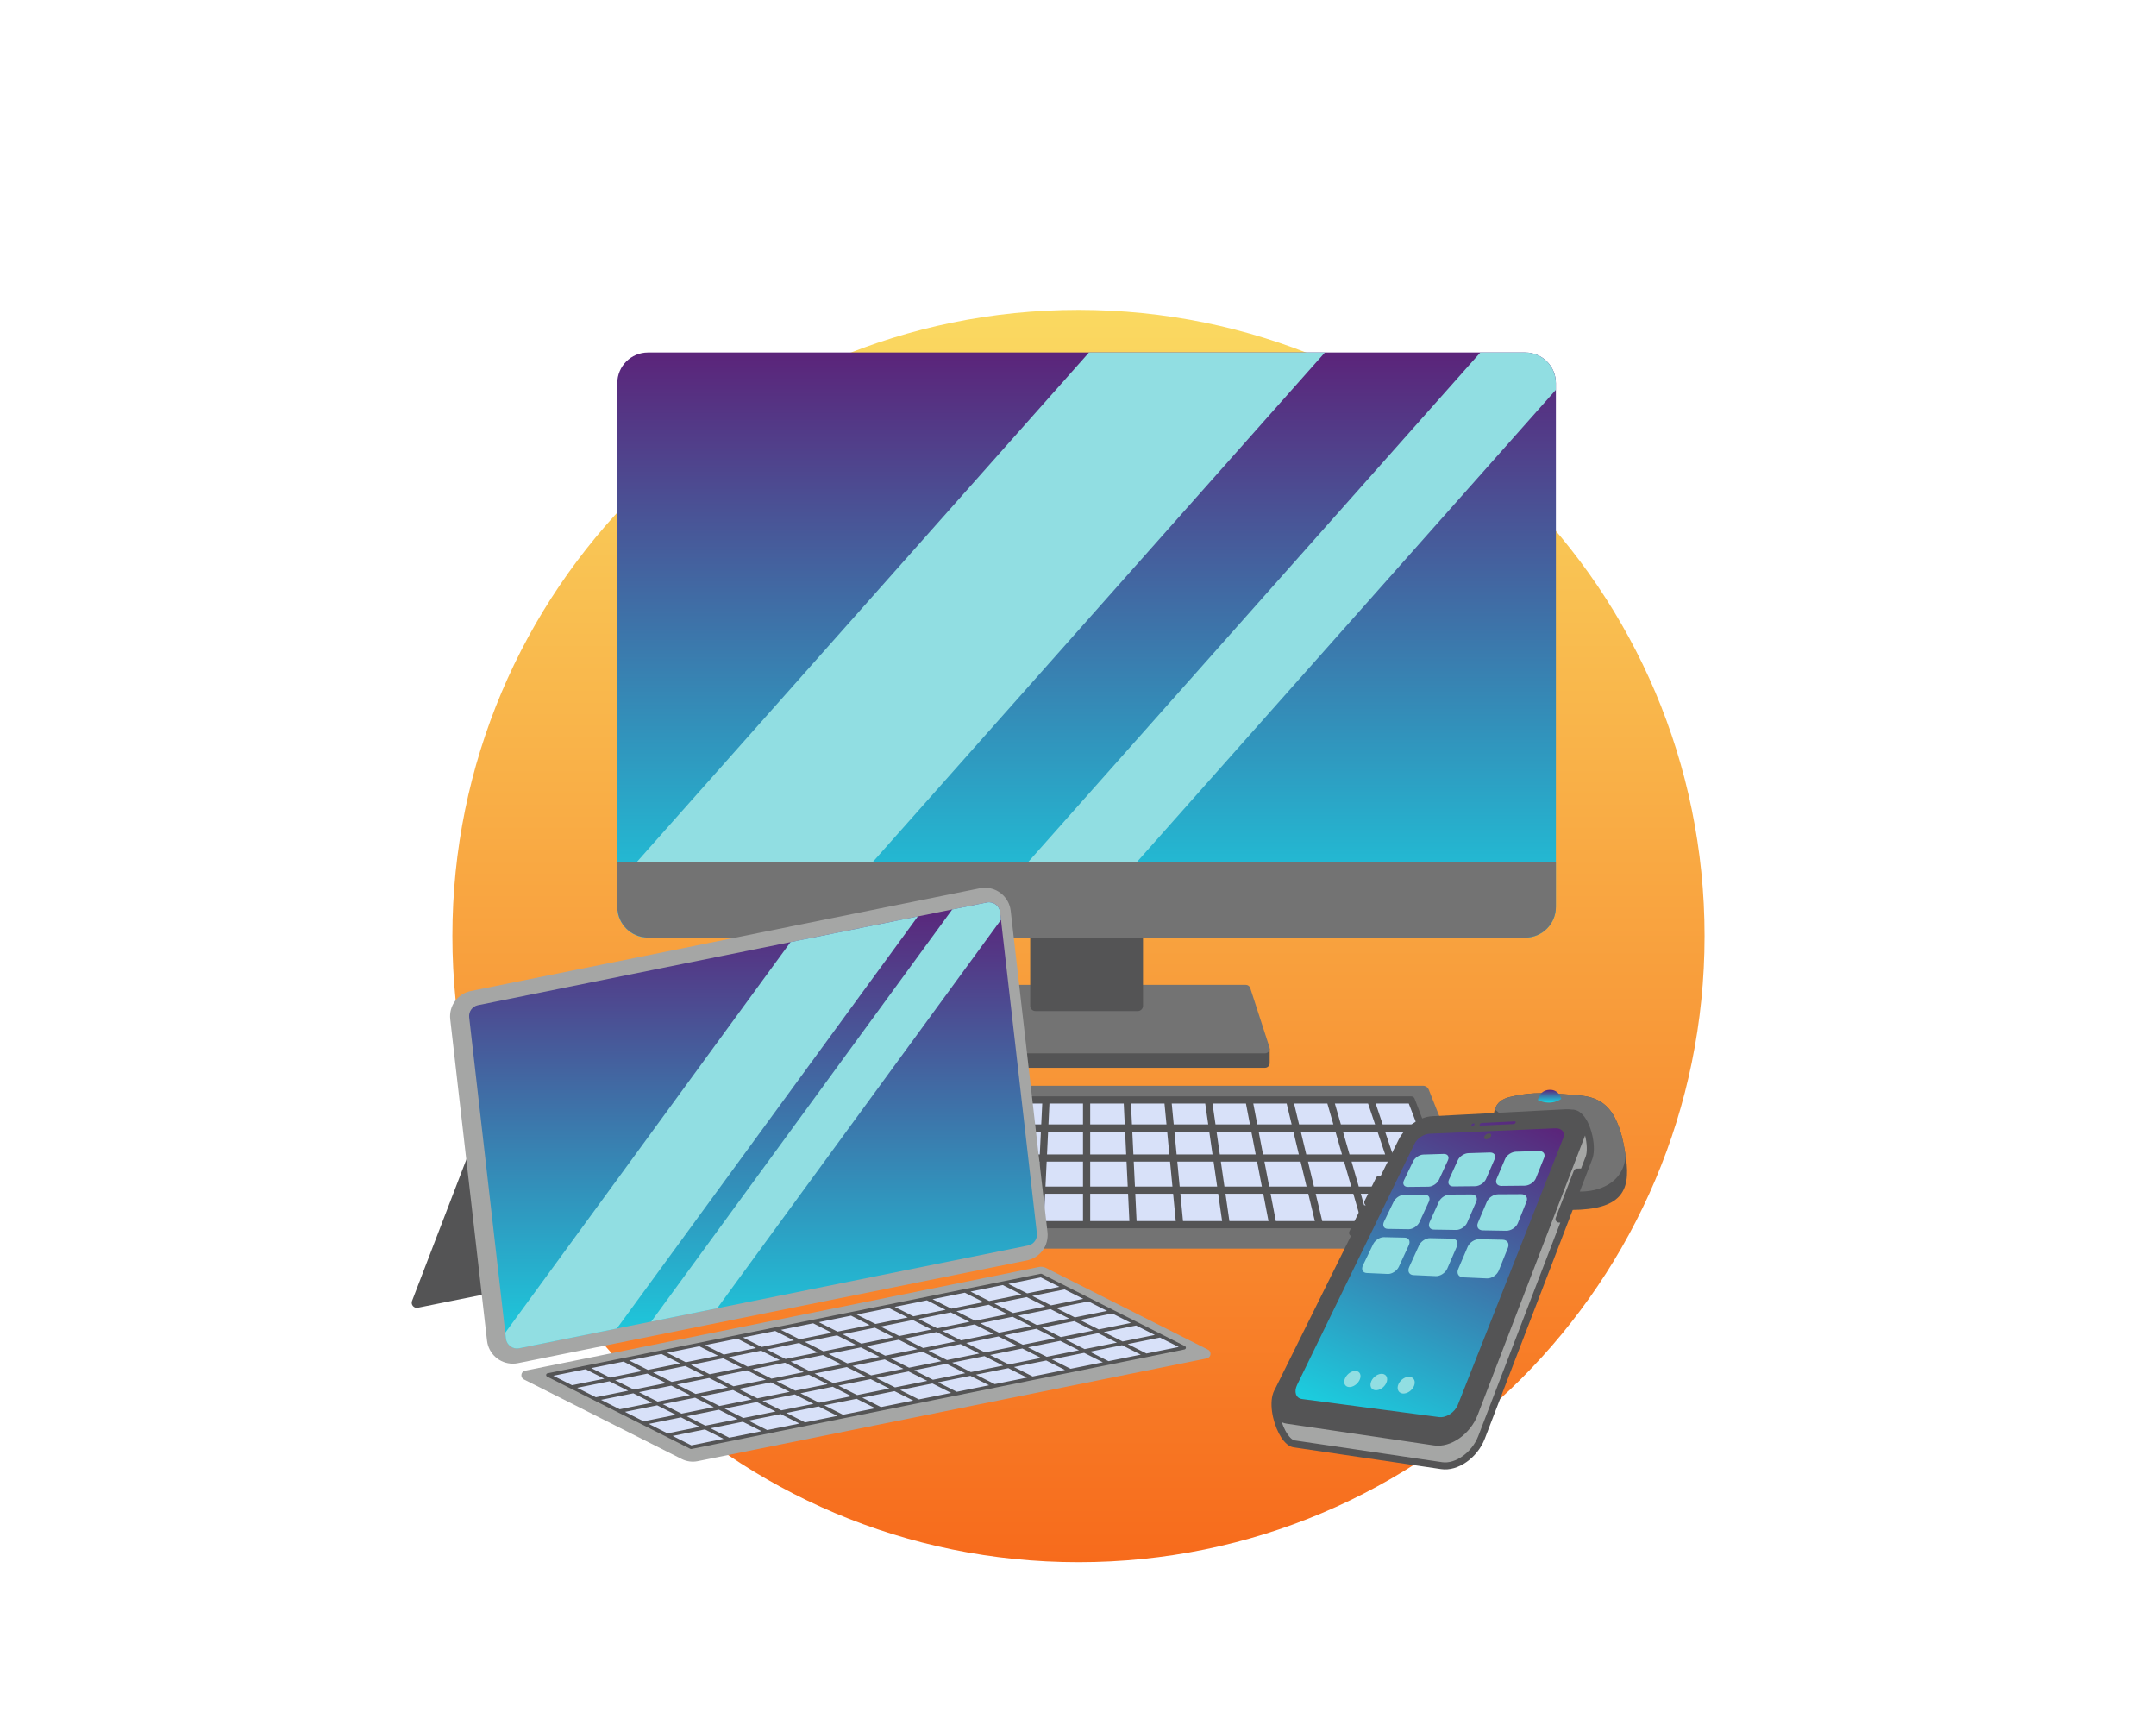 <?xml version="1.0" encoding="UTF-8" standalone="no" ?>
<!DOCTYPE svg PUBLIC "-//W3C//DTD SVG 1.1//EN" "http://www.w3.org/Graphics/SVG/1.1/DTD/svg11.dtd">
<svg xmlns="http://www.w3.org/2000/svg" xmlns:xlink="http://www.w3.org/1999/xlink" version="1.1" width="1280" height="1024" viewBox="0 0 1280 1024" xml:space="preserve">
<desc>Created with Fabric.js 5.3.0</desc>
<defs>
</defs>
<g transform="matrix(1 0 0 1 640 512)" id="background-logo"  >
<rect style="stroke: none; stroke-width: 0; stroke-dasharray: none; stroke-linecap: butt; stroke-dashoffset: 0; stroke-linejoin: miter; stroke-miterlimit: 4; fill: rgb(25,44,59); fill-opacity: 0; fill-rule: nonzero; opacity: 1;"  paint-order="stroke"  x="-640" y="-512" rx="0" ry="0" width="1280" height="1024" />
</g>
<g transform="matrix(3.717 0 0 3.717 640.281 555.647)" id="shape-68b36b6c-1e18-456a-9d3f-8de91959ed0f"  >
<g style=""  paint-order="stroke"   >
		<g transform="matrix(1 0 0 1 0 0)" id="Layer_1"  >
<linearGradient id="SVGID_2_72927" gradientUnits="userSpaceOnUse" gradientTransform="matrix(1 0 0 1 0 0)"  x1="0" y1="0" x2="0" y2="200">
<stop offset="0%" style="stop-color:rgb(250,217,97);stop-opacity: 1"/>
<stop offset="100%" style="stop-color:rgb(247,107,28);stop-opacity: 1"/>
</linearGradient>
<path style="stroke: none; stroke-width: 1; stroke-dasharray: none; stroke-linecap: butt; stroke-dashoffset: 0; stroke-linejoin: miter; stroke-miterlimit: 4; fill: url(#SVGID_2_72927); fill-rule: nonzero; opacity: 1;"  paint-order="stroke"  transform=" translate(-100, -100)" d="M 200 100 C 200 155.228 155.228 200 100 200 C 44.772 200 0 155.228 0 100 C 0 44.772 44.772 0 100 0 C 155.228 0 200 44.772 200 100 Z" stroke-linecap="round" />
</g>
</g>
</g>
<g transform="matrix(2.398 0 0 2.398 666.23 475.233)" id="shape-280228ef-3aaa-4013-81a4-93dc2e1a6ed8"  >
<g style=""  paint-order="stroke"   >
		<g transform="matrix(1 0 0 1 35.861 79.309)" id="path-08_00000076597643905934930990000002121526131695197828_"  >
<path style="stroke: none; stroke-width: 1; stroke-dasharray: none; stroke-linecap: butt; stroke-dashoffset: 0; stroke-linejoin: miter; stroke-miterlimit: 4; fill: rgb(84,84,85); fill-rule: nonzero; opacity: 1;"  paint-order="stroke"  transform=" translate(-577.371, -476.309)" d="M 491.765 454.708 C 491.985 454.433 492.317 454.274 492.669 454.274 L 574.355 454.274 C 574.74 454.274 575.1 454.465 575.316 454.785 L 578.028 458.443 L 578.028 461.997 C 578.028 462.637 577.509 463.156 576.869 463.156 L 489.391 463.156 C 488.751 463.156 488.232 462.637 488.232 461.997 L 488.232 458.443 L 491.765 454.708 z M 633.406 475.742 C 633.391 476.062 633.466 476.372 633.615 476.655 C 634.199 477.765 635.815 481.023 637.174 485.5 C 638.866 491.075 640.758 498.443 652.806 498.344 C 664.853 498.244 667.442 493.863 666.247 485.599 C 665.748 482.15 665.09 478.517 663.419 475.39 C 661.505 471.81 658.657 470.324 654.714 470.003 C 649.782 469.602 644.809 468.986 639.894 469.895 C 638.306 470.188 636.366 470.432 635.07 471.493 C 633.813 472.521 633.481 474.185 633.406 475.742 z" stroke-linecap="round" />
</g>
		<g transform="matrix(1 0 0 1 -8.811 -38.494)" id="path-07_00000085238167700928136380000017980600939495695543_"  >
<linearGradient id="SVGID_72939" gradientUnits="userSpaceOnUse" gradientTransform="matrix(1 0 0 1 416.511 286.082)"  x1="0" y1="0" x2="0" y2="145">
<stop offset="0%" style="stop-color:rgb(91,36,122);stop-opacity: 1"/>
<stop offset="100%" style="stop-color:rgb(27,206,223);stop-opacity: 1"/>
</linearGradient>
<path style="stroke: none; stroke-width: 1; stroke-dasharray: none; stroke-linecap: butt; stroke-dashoffset: 0; stroke-linejoin: miter; stroke-miterlimit: 4; fill: url(#SVGID_72939); fill-rule: nonzero; opacity: 1;"  paint-order="stroke"  transform=" translate(-532.7, -358.506)" d="M 641.298 430.93 L 424.102 430.93 C 419.91 430.93 416.511 427.531 416.511 423.338 L 416.511 293.674 C 416.511 289.481 419.91 286.082 424.102 286.082 L 641.298 286.082 C 645.491 286.082 648.89 289.481 648.89 293.674 L 648.89 423.338 C 648.89 427.531 645.491 430.93 641.298 430.93 z" stroke-linecap="round" />
</g>
		<g transform="matrix(1 0 0 1 8.089 78.27)" id="path-06_00000025410138932074763070000008758447962133217433_"  >
<path style="stroke: none; stroke-width: 1; stroke-dasharray: none; stroke-linecap: butt; stroke-dashoffset: 0; stroke-linejoin: miter; stroke-miterlimit: 4; fill: rgb(115,115,115); fill-rule: nonzero; opacity: 1;"  paint-order="stroke"  transform=" translate(-549.6, -475.27)" d="M 576.869 459.58 L 489.39 459.58 C 488.598 459.58 488.04 458.803 488.292 458.052 L 493.209 443.411 C 493.367 442.939 493.809 442.621 494.307 442.621 L 572.116 442.621 C 572.618 442.621 573.063 442.944 573.218 443.422 L 577.972 458.063 C 578.215 458.812 577.656 459.58 576.869 459.58 z M 632.236 505.845 L 617.407 468.555 C 617.178 467.979 616.62 467.601 616 467.601 L 449.4 467.601 C 448.78 467.601 448.222 467.979 447.993 468.555 L 433.164 505.845 C 432.769 506.839 433.501 507.919 434.571 507.919 L 630.83 507.919 C 631.899 507.919 632.632 506.839 632.236 505.845 z M 663.415 475.397 C 661.506 471.811 658.652 470.331 654.709 470.009 C 649.785 469.599 644.808 468.992 639.902 469.902 C 638.314 470.188 636.369 470.438 635.067 471.49 C 634.425 472.007 634.032 472.703 633.783 473.453 C 636.102 475.201 637.315 477.699 638.278 480.357 C 640.169 485.566 643.256 490.294 648.501 492.524 C 655.227 495.378 665.627 493.648 666.145 484.852 C 665.645 481.641 664.967 478.287 663.415 475.397 z" stroke-linecap="round" />
</g>
		<g transform="matrix(1 0 0 1 -8.81 68.877)" id="path-05_00000062176379190476577030000006837664453479191223_"  >
<path style="stroke: none; stroke-width: 1; stroke-dasharray: none; stroke-linecap: butt; stroke-dashoffset: 0; stroke-linejoin: miter; stroke-miterlimit: 4; fill: rgb(84,84,85); fill-rule: nonzero; opacity: 1;"  paint-order="stroke"  transform=" translate(-532.7, -465.877)" d="M 546.668 428.88 L 546.668 447.82 C 546.668 448.533 546.091 449.11 545.379 449.11 L 520.031 449.11 C 519.318 449.11 518.741 448.533 518.741 447.82 L 518.741 428.88 L 546.668 428.88 z M 625.747 501.664 L 613.909 470.794 C 613.777 470.449 613.446 470.221 613.076 470.221 L 452.324 470.221 C 451.955 470.221 451.624 470.449 451.492 470.794 L 439.653 501.664 C 439.549 501.938 439.585 502.246 439.751 502.488 C 439.918 502.73 440.192 502.875 440.486 502.875 L 624.915 502.875 C 625.209 502.875 625.483 502.73 625.65 502.488 C 625.815 502.246 625.852 501.938 625.747 501.664 z" stroke-linecap="round" />
</g>
		<g transform="matrix(1 0 0 1 -8.81 89.548)" id="path-04_00000040551689290278788050000018231390656682729856_"  >
<path style="stroke: none; stroke-width: 1; stroke-dasharray: none; stroke-linecap: butt; stroke-dashoffset: 0; stroke-linejoin: miter; stroke-miterlimit: 4; fill: rgb(216,225,249); fill-rule: nonzero; opacity: 1;"  paint-order="stroke"  transform=" translate(-532.7, -486.548)" d="M 617.292 484.597 L 608.494 484.597 L 606.601 478.954 L 615.128 478.954 L 617.292 484.597 z M 606.614 484.597 L 597.789 484.597 L 596.166 478.954 L 604.72 478.954 L 606.614 484.597 z M 574.566 484.597 L 565.682 484.597 L 564.871 478.954 L 573.484 478.954 L 574.566 484.597 z M 575.301 478.954 L 583.897 478.954 L 585.25 484.597 L 576.383 484.597 L 575.301 478.954 z M 563.879 484.597 L 554.984 484.597 L 554.443 478.954 L 563.067 478.954 L 563.879 484.597 z M 553.19 484.597 L 544.286 484.597 L 544.015 478.954 L 552.649 478.954 L 553.19 484.597 z M 542.501 484.597 L 533.593 484.597 L 533.593 478.954 L 542.231 478.954 L 542.501 484.597 z M 531.809 484.597 L 522.899 484.597 L 523.17 478.954 L 531.809 478.954 L 531.809 484.597 z M 521.115 484.597 L 512.21 484.597 L 512.751 478.954 L 521.385 478.954 L 521.115 484.597 z M 510.417 484.597 L 501.522 484.597 L 502.333 478.954 L 510.958 478.954 L 510.417 484.597 z M 499.719 484.597 L 490.835 484.597 L 491.917 478.954 L 500.53 478.954 L 499.719 484.597 z M 489.018 484.597 L 480.151 484.597 L 481.504 478.954 L 490.1 478.954 L 489.018 484.597 z M 478.316 484.597 L 469.468 484.597 L 471.092 478.954 L 479.669 478.954 L 478.316 484.597 z M 477.888 486.381 L 476.409 492.552 L 467.18 492.552 L 468.955 486.381 L 477.888 486.381 z M 479.723 486.381 L 488.676 486.381 L 487.493 492.552 L 478.244 492.552 L 479.723 486.381 z M 490.493 486.381 L 499.462 486.381 L 498.575 492.552 L 489.31 492.552 L 490.493 486.381 z M 501.265 486.381 L 510.246 486.381 L 509.654 492.552 L 500.378 492.552 L 501.265 486.381 z M 512.039 486.381 L 521.029 486.381 L 520.733 492.552 L 511.448 492.552 L 512.039 486.381 z M 522.814 486.381 L 531.809 486.381 L 531.809 492.552 L 522.518 492.552 L 522.814 486.381 z M 533.593 486.381 L 542.587 486.381 L 542.883 492.552 L 533.593 492.552 L 533.593 486.381 z M 544.372 486.381 L 553.361 486.381 L 553.953 492.552 L 544.668 492.552 L 544.372 486.381 z M 555.155 486.381 L 564.135 486.381 L 565.023 492.552 L 555.747 492.552 L 555.155 486.381 z M 565.939 486.381 L 574.908 486.381 L 576.092 492.552 L 566.826 492.552 L 565.939 486.381 z M 576.725 486.381 L 585.677 486.381 L 587.157 492.552 L 577.909 492.552 L 576.725 486.381 z M 587.512 486.381 L 596.446 486.381 L 598.22 492.552 L 588.992 492.552 L 587.512 486.381 z M 587.084 484.597 L 585.732 478.954 L 594.309 478.954 L 595.932 484.597 L 587.084 484.597 z M 595.652 477.17 L 594.167 472.005 L 602.388 472.005 L 604.121 477.17 L 595.652 477.17 z M 593.796 477.17 L 585.304 477.17 L 584.065 472.005 L 592.31 472.005 L 593.796 477.17 z M 583.469 477.17 L 574.959 477.17 L 573.968 472.005 L 582.231 472.005 L 583.469 477.17 z M 573.142 477.17 L 564.614 477.17 L 563.871 472.005 L 572.151 472.005 L 573.142 477.17 z M 562.811 477.17 L 554.271 477.17 L 553.776 472.005 L 562.068 472.005 L 562.811 477.17 z M 552.478 477.17 L 543.93 477.17 L 543.682 472.005 L 551.983 472.005 L 552.478 477.17 z M 542.145 477.17 L 533.593 477.17 L 533.593 472.005 L 541.897 472.005 L 542.145 477.17 z M 531.809 477.17 L 523.256 477.17 L 523.503 472.005 L 531.809 472.005 L 531.809 477.17 z M 521.471 477.17 L 512.922 477.17 L 513.418 472.005 L 521.719 472.005 L 521.471 477.17 z M 511.129 477.17 L 502.59 477.17 L 503.333 472.005 L 511.624 472.005 L 511.129 477.17 z M 500.786 477.17 L 492.259 477.17 L 493.249 472.005 L 501.529 472.005 L 500.786 477.17 z M 490.442 477.17 L 481.931 477.17 L 483.17 472.005 L 491.433 472.005 L 490.442 477.17 z M 480.097 477.17 L 471.605 477.17 L 473.091 472.005 L 481.335 472.005 L 480.097 477.17 z M 469.748 477.17 L 461.279 477.17 L 463.013 472.005 L 471.234 472.005 L 469.748 477.17 z M 469.235 478.954 L 467.612 484.597 L 458.787 484.597 L 460.68 478.954 L 469.235 478.954 z M 456.906 484.597 L 448.109 484.597 L 450.273 478.954 L 458.8 478.954 L 456.906 484.597 z M 456.308 486.381 L 454.237 492.552 L 445.058 492.552 L 447.425 486.381 L 456.308 486.381 z M 458.188 486.381 L 467.098 486.381 L 465.323 492.552 L 456.117 492.552 L 458.188 486.381 z M 464.81 494.336 L 462.867 501.091 L 453.252 501.091 L 455.519 494.336 L 464.81 494.336 z M 466.667 494.336 L 475.981 494.336 L 474.362 501.091 L 464.724 501.091 L 466.667 494.336 z M 477.816 494.336 L 487.151 494.336 L 485.856 501.091 L 476.197 501.091 L 477.816 494.336 z M 488.968 494.336 L 498.318 494.336 L 497.347 501.091 L 487.673 501.091 L 488.968 494.336 z M 500.121 494.336 L 509.483 494.336 L 508.835 501.091 L 499.15 501.091 L 500.121 494.336 z M 511.276 494.336 L 520.647 494.336 L 520.323 501.091 L 510.629 501.091 L 511.276 494.336 z M 522.432 494.336 L 531.809 494.336 L 531.809 501.091 L 522.108 501.091 L 522.432 494.336 z M 533.593 494.336 L 542.968 494.336 L 543.292 501.091 L 533.593 501.091 L 533.593 494.336 z M 544.753 494.336 L 554.124 494.336 L 554.772 501.091 L 545.077 501.091 L 544.753 494.336 z M 555.918 494.336 L 565.279 494.336 L 566.251 501.091 L 556.565 501.091 L 555.918 494.336 z M 567.083 494.336 L 576.434 494.336 L 577.729 501.091 L 568.054 501.091 L 567.083 494.336 z M 578.251 494.336 L 587.585 494.336 L 589.204 501.091 L 579.546 501.091 L 578.251 494.336 z M 589.419 494.336 L 598.734 494.336 L 600.677 501.091 L 591.039 501.091 L 589.419 494.336 z M 600.59 494.336 L 609.882 494.336 L 612.149 501.091 L 602.533 501.091 L 600.59 494.336 z M 600.077 492.552 L 598.302 486.381 L 607.212 486.381 L 609.283 492.552 L 600.077 492.552 z M 609.093 486.381 L 617.976 486.381 L 620.342 492.552 L 611.164 492.552 L 609.093 486.381 z M 614.444 477.17 L 606.002 477.17 L 604.269 472.005 L 612.463 472.005 L 614.444 477.17 z M 452.938 472.005 L 461.132 472.005 L 459.399 477.17 L 450.957 477.17 L 452.938 472.005 z M 444.374 494.336 L 453.638 494.336 L 451.372 501.091 L 441.784 501.091 L 444.374 494.336 z M 614.029 501.091 L 611.762 494.336 L 621.026 494.336 L 623.617 501.091 L 614.029 501.091 z" stroke-linecap="round" />
</g>
		<g transform="matrix(1 0 0 1 105.813 73.189)" id="path-03_00000006668552965718144580000011297941649930878605_"  >
<linearGradient id="SVGID_72940" gradientUnits="userSpaceOnUse" gradientTransform="matrix(1 0 0 1 644.418 468.603)"  x1="0" y1="0" x2="0" y2="3">
<stop offset="0%" style="stop-color:rgb(91,36,122);stop-opacity: 1"/>
<stop offset="100%" style="stop-color:rgb(27,206,223);stop-opacity: 1"/>
</linearGradient>
<path style="stroke: none; stroke-width: 1; stroke-dasharray: none; stroke-linecap: butt; stroke-dashoffset: 0; stroke-linejoin: miter; stroke-miterlimit: 4; fill: url(#SVGID_72940); fill-rule: nonzero; opacity: 1;"  paint-order="stroke"  transform=" translate(-647.323, -470.189)" d="M 644.418 471.125 C 644.418 471.125 644.781 468.753 647.232 468.61 C 649.684 468.466 650.229 470.837 650.229 470.837 C 650.229 470.837 647.777 472.741 644.418 471.125 z" stroke-linecap="round" />
</g>
		<g transform="matrix(1 0 0 1 -8.813 -38.496)" id="path-02_00000176732795299003979500000004205577281580940715_"  >
<path style="stroke: none; stroke-width: 1; stroke-dasharray: none; stroke-linecap: butt; stroke-dashoffset: 0; stroke-linejoin: miter; stroke-miterlimit: 4; fill: rgb(145,222,226); fill-rule: nonzero; opacity: 1;"  paint-order="stroke"  transform=" translate(-532.697, -358.504)" d="M 648.882 293.681 L 648.882 295.322 L 528.549 430.926 L 501.628 430.926 L 630.185 286.081 L 641.3 286.081 C 645.492 286.081 648.882 289.489 648.882 293.681 z M 533.295 286.081 L 416.513 417.653 L 416.513 423.344 C 416.513 427.537 419.902 430.926 424.095 430.926 L 463.147 430.926 L 591.704 286.081 L 533.295 286.081 z" stroke-linecap="round" />
</g>
		<g transform="matrix(1 0 0 1 -8.813 24.587)" id="path-01_00000160165798021562150240000001834985586400625320_"  >
<path style="stroke: none; stroke-width: 1; stroke-dasharray: none; stroke-linecap: butt; stroke-dashoffset: 0; stroke-linejoin: miter; stroke-miterlimit: 4; fill: rgb(115,115,115); fill-rule: nonzero; opacity: 1;"  paint-order="stroke"  transform=" translate(-532.697, -421.587)" d="M 648.882 412.247 L 648.882 423.344 C 648.882 427.537 645.492 430.926 641.3 430.926 L 424.095 430.926 C 419.902 430.926 416.513 427.537 416.513 423.344 L 416.513 412.247 L 648.882 412.247 z" stroke-linecap="round" />
</g>
</g>
</g>
<g transform="matrix(1.897 0 0 1.897 481.551 697.339)" id="shape-0e0407a6-b8cd-4145-bebf-be5c96d7ead2"  >
<g style=""  paint-order="stroke"   >
		<g transform="matrix(1 0 0 1 -112.47 15.975)" id="path-06_00000037664058522082316150000015324661899213811328_"  >
<path style="stroke: none; stroke-width: 1; stroke-dasharray: none; stroke-linecap: butt; stroke-dashoffset: 0; stroke-linejoin: miter; stroke-miterlimit: 4; fill: rgb(84,84,85); fill-rule: nonzero; opacity: 1;"  paint-order="stroke"  transform=" translate(267.47, -760.209)" d="M -260.997 734.531 L -279.891 783.715 C -280.343 784.892 -279.319 786.104 -278.084 785.855 L -254.94 781.196 L -260.997 734.531 z" stroke-linecap="round" />
</g>
		<g transform="matrix(1 0 0 1 6.004 0)" id="path-05_00000002377346689603668240000017254602933579106455_"  >
<path style="stroke: none; stroke-width: 1; stroke-dasharray: none; stroke-linecap: butt; stroke-dashoffset: 0; stroke-linejoin: miter; stroke-miterlimit: 4; fill: rgb(165,166,165); fill-rule: nonzero; opacity: 1;"  paint-order="stroke"  transform=" translate(148.996, -744.234)" d="M -244.5 805.553 L -83.657 773.09 C -82.949 772.948 -82.215 773.047 -81.57 773.372 L -30.808 798.965 C -29.563 799.593 -29.812 801.44 -31.178 801.716 L -190.507 833.873 C -192.196 834.213 -193.95 833.977 -195.488 833.201 L -244.871 808.303 C -246.116 807.675 -245.867 805.829 -244.5 805.553 z M -246.757 803.2 L -87.487 771.056 C -83.322 770.214 -80.545 766.396 -81.029 762.175 L -92.538 661.638 C -93.008 657.536 -96.474 654.444 -100.599 654.444 C -101.137 654.444 -101.679 654.497 -102.21 654.604 L -261.478 686.749 C -265.644 687.59 -268.421 691.409 -267.937 695.63 L -256.427 796.165 C -255.959 800.267 -252.494 803.361 -248.367 803.361 C -247.829 803.361 -247.287 803.307 -246.757 803.2 z" stroke-linecap="round" />
</g>
		<g transform="matrix(1 0 0 1 17.183 58.408)" id="path-04_00000170998399073749016560000015485508699915542407_"  >
<path style="stroke: none; stroke-width: 1; stroke-dasharray: none; stroke-linecap: butt; stroke-dashoffset: 0; stroke-linejoin: miter; stroke-miterlimit: 4; fill: rgb(84,84,85); fill-rule: nonzero; opacity: 1;"  paint-order="stroke"  transform=" translate(137.817, -802.642)" d="M -38.016 797.866 L -82.817 775.278 C -82.93 775.223 -83.055 775.205 -83.18 775.23 L -237.478 806.372 C -237.711 806.42 -237.889 806.608 -237.921 806.844 C -237.952 807.08 -237.831 807.31 -237.619 807.417 L -192.818 830.006 C -192.739 830.045 -192.654 830.065 -192.567 830.065 C -192.53 830.065 -192.493 830.061 -192.456 830.054 L -38.156 798.911 C -37.924 798.864 -37.746 798.675 -37.714 798.439 C -37.682 798.203 -37.804 797.974 -38.016 797.866 z" stroke-linecap="round" />
</g>
		<g transform="matrix(1 0 0 1 17.183 58.408)" id="path-03_00000170993105178754114610000011416018319818996125_"  >
<path style="stroke: none; stroke-width: 1; stroke-dasharray: none; stroke-linecap: butt; stroke-dashoffset: 0; stroke-linejoin: miter; stroke-miterlimit: 4; fill: rgb(216,225,249); fill-rule: nonzero; opacity: 1;"  paint-order="stroke"  transform=" translate(137.817, -802.642)" d="M -108.066 796.068 L -113.921 793.116 L -103.822 791.077 L -97.967 794.03 L -108.066 796.068 z M -96.356 794.842 L -90.499 797.795 L -100.598 799.833 L -106.454 796.88 L -96.356 794.842 z M -115.532 792.303 L -121.388 789.351 L -111.289 787.313 L -105.434 790.265 L -115.532 792.303 z M -117.303 792.661 L -127.402 794.699 L -133.257 791.746 L -123.159 789.708 L -117.303 792.661 z M -115.692 793.473 L -109.837 796.425 L -119.935 798.463 L -125.79 795.511 L -115.692 793.473 z M -121.706 798.821 L -131.803 800.858 L -137.658 797.906 L -127.561 795.869 L -121.706 798.821 z M -133.573 801.216 L -143.672 803.254 L -149.527 800.302 L -139.429 798.264 L -133.573 801.216 z M -145.443 803.612 L -155.541 805.65 L -161.396 802.698 L -151.298 800.659 L -145.443 803.612 z M -157.312 806.007 L -167.411 808.045 L -173.266 805.093 L -163.167 803.055 L -157.312 806.007 z M -177.669 811.253 L -167.57 809.215 L -161.714 812.168 L -171.812 814.206 L -177.669 811.253 z M -173.583 814.564 L -183.681 816.602 L -189.538 813.649 L -179.439 811.611 L -173.583 814.564 z M -179.28 810.441 L -185.135 807.489 L -175.037 805.451 L -169.182 808.403 L -179.28 810.441 z M -174.877 804.281 L -180.733 801.328 L -170.634 799.29 L -164.779 802.243 L -174.877 804.281 z M -176.648 804.638 L -186.746 806.676 L -192.602 803.724 L -182.504 801.686 L -176.648 804.638 z M -188.517 807.034 L -198.616 809.072 L -204.471 806.12 L -194.373 804.082 L -188.517 807.034 z M -186.906 807.846 L -181.051 810.798 L -191.149 812.837 L -197.004 809.884 L -186.906 807.846 z M -192.92 813.194 L -203.019 815.232 L -208.874 812.28 L -198.776 810.242 L -192.92 813.194 z M -191.309 814.006 L -185.452 816.959 L -195.551 818.998 L -201.407 816.045 L -191.309 814.006 z M -183.841 817.772 L -177.986 820.724 L -188.084 822.762 L -193.939 819.81 L -183.841 817.772 z M -182.07 817.414 L -171.971 815.376 L -166.116 818.328 L -176.215 820.367 L -182.07 817.414 z M -170.201 815.019 L -160.102 812.981 L -154.247 815.933 L -164.345 817.971 L -170.201 815.019 z M -158.331 812.623 L -148.233 810.585 L -142.378 813.537 L -152.476 815.575 L -158.331 812.623 z M -159.943 811.811 L -165.799 808.858 L -155.701 806.82 L -149.844 809.773 L -159.943 811.811 z M -153.93 806.462 L -143.831 804.424 L -137.975 807.377 L -148.073 809.415 L -153.93 806.462 z M -142.061 804.067 L -131.962 802.028 L -126.105 804.981 L -136.204 807.019 L -142.061 804.067 z M -130.191 801.671 L -120.095 799.633 L -114.238 802.586 L -124.335 804.624 L -130.191 801.671 z M -118.324 799.276 L -108.225 797.238 L -102.369 800.191 L -112.467 802.229 L -118.324 799.276 z M -100.757 801.003 L -94.902 803.955 L -105.001 805.993 L -110.856 803.041 L -100.757 801.003 z M -98.986 800.646 L -88.888 798.607 L -83.033 801.56 L -93.131 803.598 L -98.986 800.646 z M -87.117 798.25 L -77.019 796.212 L -71.163 799.164 L -81.262 801.202 L -87.117 798.25 z M -88.728 797.438 L -94.585 794.485 L -84.487 792.446 L -78.63 795.399 L -88.728 797.438 z M -82.716 792.089 L -72.617 790.051 L -66.761 793.004 L -76.859 795.042 L -82.716 792.089 z M -84.327 791.277 L -90.182 788.324 L -80.084 786.286 L -74.229 789.238 L -84.327 791.277 z M -86.098 791.634 L -96.197 793.672 L -102.052 790.72 L -91.953 788.682 L -86.098 791.634 z M -103.663 789.908 L -109.518 786.955 L -99.42 784.917 L -93.565 787.869 L -103.663 789.908 z M -111.13 786.143 L -116.985 783.191 L -106.887 781.152 L -101.031 784.105 L -111.13 786.143 z M -112.901 786.5 L -122.999 788.539 L -128.854 785.586 L -118.756 783.548 L -112.901 786.5 z M -124.77 788.896 L -134.868 790.934 L -140.724 787.982 L -130.625 785.944 L -124.77 788.896 z M -136.639 791.292 L -146.736 793.329 L -152.591 790.377 L -142.495 788.339 L -136.639 791.292 z M -135.028 792.104 L -129.173 795.056 L -139.269 797.094 L -145.125 794.142 L -135.028 792.104 z M -141.04 797.451 L -151.138 799.49 L -156.994 796.537 L -146.895 794.499 L -141.04 797.451 z M -152.909 799.847 L -163.008 801.885 L -168.863 798.933 L -158.765 796.895 L -152.909 799.847 z M -170.475 798.12 L -176.33 795.168 L -166.231 793.13 L -160.376 796.082 L -170.475 798.12 z M -172.246 798.478 L -182.344 800.516 L -188.199 797.564 L -178.101 795.526 L -172.246 798.478 z M -184.115 800.873 L -194.213 802.912 L -200.068 799.96 L -189.97 797.921 L -184.115 800.873 z M -195.984 803.269 L -206.083 805.307 L -211.938 802.355 L -201.839 800.317 L -195.984 803.269 z M -207.854 805.665 L -217.952 807.703 L -223.807 804.751 L -213.709 802.713 L -207.854 805.665 z M -206.242 806.477 L -200.387 809.429 L -210.485 811.468 L -216.341 808.515 L -206.242 806.477 z M -212.256 811.825 L -222.355 813.863 L -228.21 810.911 L -218.112 808.873 L -212.256 811.825 z M -210.645 812.637 L -204.79 815.59 L -214.888 817.628 L -220.743 814.676 L -210.645 812.637 z M -203.178 816.402 L -197.322 819.355 L -207.42 821.393 L -213.277 818.44 L -203.178 816.402 z M -195.71 820.167 L -189.855 823.12 L -199.953 825.158 L -205.809 822.206 L -195.71 820.167 z M -188.244 823.932 L -182.389 826.884 L -192.487 828.922 L -198.342 825.97 L -188.244 823.932 z M -186.473 823.575 L -176.374 821.536 L -170.519 824.489 L -180.618 826.527 L -186.473 823.575 z M -174.603 821.179 L -164.505 819.141 L -158.65 822.093 L -168.748 824.131 L -174.603 821.179 z M -162.734 818.783 L -152.636 816.745 L -146.781 819.697 L -156.879 821.735 L -162.734 818.783 z M -150.865 816.388 L -140.766 814.349 L -134.911 817.302 L -145.01 819.34 L -150.865 816.388 z M -138.995 813.992 L -128.897 811.954 L -123.042 814.906 L -133.14 816.944 L -138.995 813.992 z M -140.607 813.18 L -146.462 810.228 L -136.363 808.189 L -130.508 811.142 L -140.607 813.18 z M -134.592 807.832 L -124.494 805.794 L -118.639 808.746 L -128.737 810.784 L -134.592 807.832 z M -122.723 805.436 L -112.627 803.399 L -106.772 806.351 L -116.868 808.389 L -122.723 805.436 z M -105.16 807.163 L -99.305 810.115 L -109.401 812.153 L -115.257 809.201 L -105.16 807.163 z M -103.389 806.806 L -93.291 804.768 L -87.436 807.72 L -97.534 809.758 L -103.389 806.806 z M -91.52 804.41 L -81.421 802.372 L -75.566 805.324 L -85.665 807.362 L -91.52 804.41 z M -79.65 802.015 L -69.552 799.976 L -63.697 802.928 L -73.795 804.967 L -79.65 802.015 z M -67.781 799.619 L -57.683 797.581 L -51.828 800.533 L -61.926 802.571 L -67.781 799.619 z M -69.392 798.806 L -75.248 795.854 L -65.149 793.816 L -59.294 796.768 L -69.392 798.806 z M -63.378 793.459 L -53.279 791.42 L -47.424 794.373 L -57.523 796.411 L -63.378 793.459 z M -64.99 792.646 L -70.846 789.693 L -60.747 787.655 L -54.89 790.608 L -64.99 792.646 z M -72.458 788.881 L -78.313 785.929 L -68.214 783.891 L -62.359 786.843 L -72.458 788.881 z M -79.924 785.116 L -85.78 782.164 L -75.681 780.126 L -69.825 783.078 L -79.924 785.116 z M -81.695 785.474 L -91.794 787.512 L -97.649 784.56 L -87.551 782.521 L -81.695 785.474 z M -99.26 783.747 L -105.116 780.795 L -95.017 778.757 L -89.162 781.709 L -99.26 783.747 z M -154.362 790.734 L -148.507 793.687 L -158.605 795.725 L -164.461 792.773 L -158.409 791.551 L -154.362 790.734 z M -225.578 805.108 L -219.723 808.06 L -229.821 810.098 L -235.676 807.146 L -225.578 805.108 z M -121.271 814.549 L -127.126 811.597 L -117.028 809.558 L -111.172 812.511 L -116.856 813.658 L -121.271 814.549 z M -50.057 800.175 L -55.912 797.223 L -45.812 795.185 L -39.957 798.137 L -50.057 800.175 z M -77.292 779.313 L -87.391 781.352 L -93.247 778.399 L -83.148 776.361 L -77.292 779.313 z" stroke-linecap="round" />
</g>
		<g transform="matrix(1 0 0 1 -18.178 -15.45)" id="path-02_00000162331394863413023690000012043866736589780874_"  >
<linearGradient id="SVGID_8_72944" gradientUnits="userSpaceOnUse" gradientTransform="matrix(1 0 0 1 -262.037 658.973)"  x1="0" y1="0" x2="0" y2="140">
<stop offset="0%" style="stop-color:rgb(91,36,122);stop-opacity: 1"/>
<stop offset="100%" style="stop-color:rgb(27,206,223);stop-opacity: 1"/>
</linearGradient>
<path style="stroke: none; stroke-width: 1; stroke-dasharray: none; stroke-linecap: butt; stroke-dashoffset: 0; stroke-linejoin: miter; stroke-miterlimit: 4; fill: url(#SVGID_8_72944); fill-rule: nonzero; opacity: 1;"  paint-order="stroke"  transform=" translate(173.178, -728.784)" d="M -87.102 766.381 L -246.371 798.525 C -248.363 798.927 -250.273 797.538 -250.505 795.519 L -262.014 694.982 C -262.219 693.192 -261.019 691.543 -259.253 691.187 L -99.984 659.042 C -97.992 658.64 -96.082 660.029 -95.851 662.049 L -84.341 762.585 C -84.136 764.375 -85.336 766.024 -87.102 766.381 z" stroke-linecap="round" />
</g>
		<g transform="matrix(1 0 0 1 -18.146 -15.451)" id="path-01_00000086672520919738343860000002062316077215436948_"  >
<path style="stroke: none; stroke-width: 1; stroke-dasharray: none; stroke-linecap: butt; stroke-dashoffset: 0; stroke-linejoin: miter; stroke-miterlimit: 4; fill: rgb(145,222,226); fill-rule: nonzero; opacity: 1;"  paint-order="stroke"  transform=" translate(173.146, -728.783)" d="M -95.574 664.457 L -184.385 786.017 L -205.04 790.191 L -110.828 661.222 L -99.989 659.038 C -97.99 658.638 -96.085 660.032 -95.852 662.05 L -95.574 664.457 z M -161.434 671.438 L -250.719 793.668 L -250.505 795.517 C -250.273 797.534 -248.367 798.929 -246.368 798.529 L -215.795 792.357 L -121.583 663.397 L -161.434 671.438 z" stroke-linecap="round" />
</g>
</g>
</g>
<g transform="matrix(-0.763 -0.356 -0.356 0.763 855.755 761.051)" id="shape-72537937-ee63-44f0-b65f-9b5c1b935b21"  >
<g style=""  paint-order="stroke"   >
		<g transform="matrix(1 0 0 1 0 0)" id="path-04_00000134242964551827096220000014724090012885286027_"  >
<path style="stroke: none; stroke-width: 1; stroke-dasharray: none; stroke-linecap: butt; stroke-dashoffset: 0; stroke-linejoin: miter; stroke-miterlimit: 4; fill: rgb(84,84,85); fill-rule: nonzero; opacity: 1;"  paint-order="stroke"  transform=" translate(-74.5, -150)" d="M 148.887 267.867 C 148.893 267.442 148.894 267.016 148.884 266.584 L 146.069 147.515 C 146.499 147.489 146.924 147.368 147.294 147.123 C 148.004 146.653 148.422 145.853 148.401 145.005 L 147.917 126.008 C 147.894 125.07 147.337 124.227 146.481 123.831 L 145.711 123.475 C 146.044 123.42 146.371 123.321 146.663 123.132 C 147.386 122.664 147.812 121.857 147.79 121.001 L 147.324 102.681 C 147.3 101.76 146.763 100.929 145.931 100.524 L 144.946 100.045 L 144.278 71.793 C 144.046 61.962 137.758 51.015 129.965 46.872 L 46.436 2.481 C 45.103 1.772 43.775 1.258 42.466 0.905 C 40.429 -0.136 37.031 -0.78 32.225 1.862 C 23.962 6.403 15.312 18.606 14.761 26.498 L 0.083 237.11 C -0.929 251.633 7.487 266.206 18.845 269.595 L 119.626 299.665 C 120.401 299.896 121.198 300 122.005 300 C 125.909 300 130.044 297.558 133.048 295.284 C 140.938 289.309 149.209 278.123 148.996 269.158 C 148.995 269.105 148.992 269.052 148.987 268.999 L 148.887 267.867 z" stroke-linecap="round" />
</g>
		<g transform="matrix(1 0 0 1 -4.681 4.299)" id="path-03_00000164496778257752346080000003967843163062221211_"  >
<path style="stroke: none; stroke-width: 1; stroke-dasharray: none; stroke-linecap: butt; stroke-dashoffset: 0; stroke-linejoin: miter; stroke-miterlimit: 4; fill: rgb(165,166,165); fill-rule: nonzero; opacity: 1;"  paint-order="stroke"  transform=" translate(-69.819, -154.299)" d="M 20.274 264.864 L 121.057 294.933 C 122.533 295.375 125.664 294.663 130.034 291.355 C 131.587 290.179 133.159 288.753 134.665 287.182 C 133.543 287.159 132.401 286.985 131.256 286.643 L 30.474 256.572 C 19.117 253.185 10.701 238.612 11.712 224.088 L 26.386 13.547 C 22.688 18.123 19.958 23.445 19.722 26.839 L 19.096 35.817 L 21.691 37.078 C 22.601 37.52 23.149 38.465 23.079 39.468 L 20.611 74.874 C 20.555 75.682 20.104 76.411 19.403 76.825 C 19.013 77.056 18.573 77.173 18.131 77.173 C 17.78 77.173 17.429 77.099 17.101 76.951 L 16.256 76.568 L 5.043 237.451 C 4.196 249.593 11.173 262.147 20.274 264.864 z" stroke-linecap="round" />
</g>
		<g transform="matrix(1 0 0 1 7.222 -8.259)" id="path-02_00000005963548776510722930000015985494734637657004_"  >
<linearGradient id="SVGID_4_72942" gradientUnits="userSpaceOnUse" gradientTransform="matrix(1 0 0 1 27.388 16.91)"  x1="0" y1="0" x2="0" y2="250">
<stop offset="0%" style="stop-color:rgb(91,36,122);stop-opacity: 1"/>
<stop offset="100%" style="stop-color:rgb(27,206,223);stop-opacity: 1"/>
</linearGradient>
<path style="stroke: none; stroke-width: 1; stroke-dasharray: none; stroke-linecap: butt; stroke-dashoffset: 0; stroke-linejoin: miter; stroke-miterlimit: 4; fill: url(#SVGID_4_72942); fill-rule: nonzero; opacity: 1;"  paint-order="stroke"  transform=" translate(-81.722, -141.741)" d="M 75.611 25.535 L 96.137 36.351 C 96.655 36.625 97.073 37.308 97.066 37.871 C 97.059 38.435 96.629 38.673 96.11 38.4 L 75.548 27.606 C 75.008 27.322 74.58 26.623 74.597 26.053 C 74.615 25.483 75.071 25.251 75.611 25.535 z M 100.337 39.591 C 100.342 39.027 100.765 38.791 101.281 39.062 C 101.797 39.334 102.21 40.011 102.206 40.574 C 102.201 41.139 101.779 41.377 101.263 41.106 C 100.746 40.835 100.331 40.156 100.337 39.591 z M 132.916 69.596 C 132.848 65.481 129.904 60.661 126.317 58.794 L 47.676 17.862 C 43.476 15.677 39.838 17.376 39.577 21.702 L 27.411 223.356 C 27.053 229.3 30.867 235.45 35.891 237.034 L 128.686 266.291 C 132.86 267.607 136.145 264.183 136.054 258.69 L 132.916 69.596 z M 88.351 45.387 C 87.202 44.796 86.289 43.306 86.316 42.062 C 86.342 40.821 87.293 40.3 88.438 40.894 C 89.581 41.487 90.488 42.968 90.466 44.206 C 90.444 45.447 89.498 45.977 88.351 45.387 z" stroke-linecap="round" />
</g>
		<g transform="matrix(1 0 0 1 10.944 -9.21)" id="path-01"  >
<path style="stroke: none; stroke-width: 1; stroke-dasharray: none; stroke-linecap: butt; stroke-dashoffset: 0; stroke-linejoin: miter; stroke-miterlimit: 4; fill: rgb(145,222,226); fill-rule: nonzero; opacity: 1;"  paint-order="stroke"  transform=" translate(-85.444, -140.79)" d="M 43.227 89.604 L 44.115 73.226 C 44.285 70.106 46.81 68.695 49.715 70.07 L 64.484 77.06 C 67.295 78.391 69.499 81.98 69.395 85.056 L 68.85 101.201 C 68.743 104.371 66.314 105.931 63.439 104.645 L 48.326 97.889 C 45.354 96.56 43.052 92.822 43.227 89.604 z M 67.653 136.651 L 68.228 119.608 C 68.338 116.361 66.074 112.68 63.183 111.406 L 47.986 104.71 C 44.996 103.392 42.392 104.994 42.214 108.29 L 41.275 125.603 C 41.09 129.006 43.457 132.844 46.519 134.109 L 62.079 140.535 C 65.038 141.757 67.54 140 67.653 136.651 z M 50.037 63.611 L 64.727 70.653 C 67.523 71.993 69.883 70.614 69.984 67.607 L 70.501 52.292 C 70.6 49.373 68.453 45.871 65.718 44.492 L 51.352 37.247 C 48.529 35.823 46.077 37.061 45.916 40.018 L 45.075 55.535 C 44.909 58.583 47.148 62.226 50.037 63.611 z M 95.286 91.639 L 81.36 85.048 C 78.623 83.753 76.303 85.184 76.216 88.248 L 75.761 104.328 C 75.671 107.486 77.898 111.11 80.696 112.361 L 94.927 118.723 C 97.635 119.934 99.865 118.363 99.895 115.251 L 100.044 99.4 C 100.073 96.378 97.937 92.894 95.286 91.639 z M 124.677 138.504 L 111.186 132.559 C 108.535 131.391 106.344 133.013 106.33 136.184 L 106.256 152.819 C 106.242 156.086 108.457 159.69 111.166 160.809 L 124.942 166.499 C 127.565 167.582 129.665 165.822 129.624 162.606 L 129.411 146.225 C 129.37 143.102 127.245 139.636 124.677 138.504 z M 99.566 150.017 L 99.724 133.309 C 99.754 130.126 97.561 126.555 94.839 125.356 L 80.533 119.052 C 77.72 117.812 75.333 119.426 75.242 122.659 L 74.761 139.628 C 74.667 142.962 76.955 146.679 79.833 147.868 L 94.46 153.909 C 97.243 155.059 99.535 153.298 99.566 150.017 z M 84.841 226.245 C 82.052 225.295 79.715 227.335 79.635 230.821 C 79.554 234.323 81.782 237.928 84.597 238.852 C 87.397 239.771 89.701 237.681 89.756 234.204 C 89.81 230.743 87.616 227.189 84.841 226.245 z M 66.504 220.005 C 63.616 219.022 61.16 221.071 61.031 224.602 C 60.902 228.151 63.172 231.821 66.088 232.778 C 68.987 233.729 71.409 231.628 71.511 228.105 C 71.612 224.6 69.376 220.982 66.504 220.005 z M 102.56 232.274 C 99.864 231.356 97.639 233.386 97.604 236.827 C 97.569 240.285 99.755 243.827 102.475 244.72 C 105.181 245.607 107.373 243.529 107.385 240.096 C 107.396 236.68 105.241 233.186 102.56 232.274 z M 100.349 67.195 C 100.376 64.323 98.294 60.922 95.71 59.618 L 82.145 52.777 C 79.48 51.433 77.222 52.698 77.14 55.607 L 76.708 70.866 C 76.623 73.862 78.792 77.396 81.515 78.701 L 95.369 85.343 C 98.007 86.608 100.179 85.21 100.207 82.255 L 100.349 67.195 z M 111.191 125.995 L 124.615 131.996 C 127.171 133.139 129.22 131.56 129.181 128.505 L 128.978 112.94 C 128.94 109.972 126.868 106.587 124.363 105.401 L 111.211 99.177 C 108.627 97.954 106.493 99.401 106.479 102.411 L 106.41 118.2 C 106.396 121.299 108.553 124.815 111.191 125.995 z M 128.567 81.283 C 128.53 78.458 126.509 75.152 124.064 73.919 L 111.235 67.448 C 108.715 66.177 106.634 67.465 106.621 70.326 L 106.555 85.331 C 106.542 88.275 108.645 91.708 111.216 92.94 L 124.304 99.215 C 126.797 100.41 128.797 98.997 128.759 96.092 L 128.567 81.283 z" stroke-linecap="round" />
</g>
</g>
</g>
</svg>